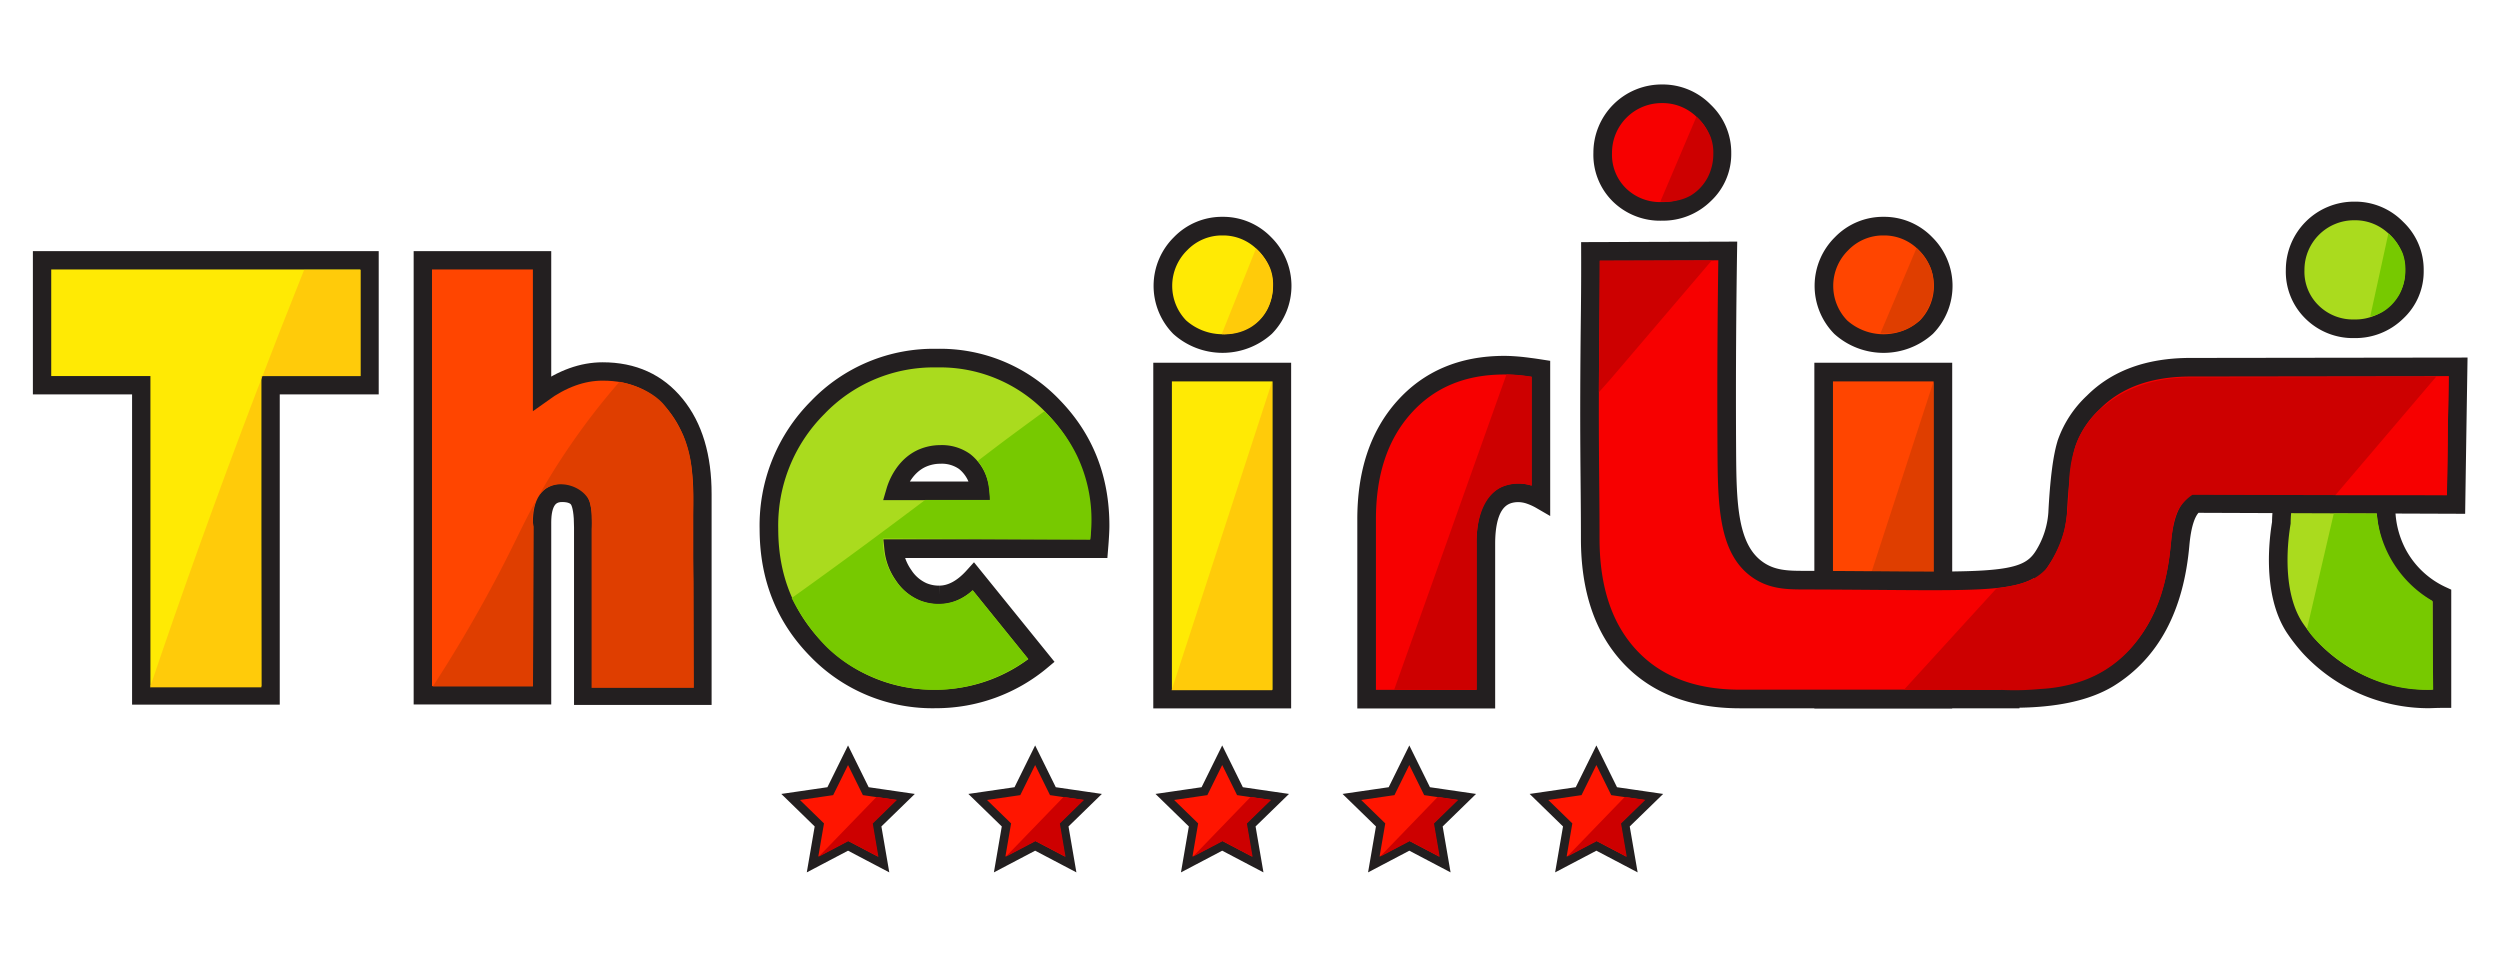 <svg id="Layer_1" data-name="Layer 1" xmlns="http://www.w3.org/2000/svg" viewBox="0 0 545.14 209.25"><defs><style>.cls-1,.cls-5{fill:#aadb1e;}.cls-1,.cls-14,.cls-2,.cls-4,.cls-6,.cls-7,.cls-8,.cls-9{stroke:#231f20;stroke-miterlimit:10;}.cls-1,.cls-2,.cls-4,.cls-7{stroke-width:4.06px;}.cls-2,.cls-9{fill:#ff4500;}.cls-3{fill:#df3e00;}.cls-13,.cls-4{fill:#f70000;}.cls-6{fill:none;stroke-width:3.16px;}.cls-7,.cls-8{fill:#ffea04;}.cls-8,.cls-9{stroke-width:4px;}.cls-10{fill:#ffcb0a;}.cls-11{fill:#77c900;}.cls-12{fill:#cd0000;}.cls-14{fill:#ff1500;stroke-width:1.89px;}</style></defs><path class="cls-1" d="M520.31,81.06H532q-.22,13.68-.44,27.36l-11.24.89A21.72,21.72,0,0,0,522.92,121a20.9,20.9,0,0,0,9.56,8.88v22.45c-1.35,0-2.34.07-3,.07a35.37,35.37,0,0,1-25.84-11.33,37.86,37.86,0,0,1-3.36-4.33c-5.11-8-3.24-20.18-2.82-22.74C497.58,93.94,520.31,81.06,520.31,81.06Z"/><path class="cls-1" d="M513.39,46a12.59,12.59,0,0,1,9.22,3.83A12.35,12.35,0,0,1,526.47,59a12,12,0,0,1-3.83,9,12.85,12.85,0,0,1-9.25,3.69A12.67,12.67,0,0,1,504.11,68a12.27,12.27,0,0,1-3.64-9.14A12.84,12.84,0,0,1,513.39,46Z"/><path class="cls-2" d="M423.66,81.13v71.31h-26V81.13ZM410.73,49.31a12.54,12.54,0,0,1,9.14,3.82,12.9,12.9,0,0,1,.21,18.2,14,14,0,0,1-18.71,0,12.9,12.9,0,0,1,.21-18.2A12.56,12.56,0,0,1,410.73,49.31Z"/><path class="cls-3" d="M421.61,83.23v67.31H399.7Q410.65,116.88,421.61,83.23Z"/><path class="cls-4" d="M535.54,110l-56.88-.21a4.44,4.44,0,0,0-.66.56c-1.37,1.41-2.23,4.18-2.61,8.33q-1.8,20.67-15.57,29.18-7.31,4.43-20.72,4.44h-.77v.12H379.44q-15.44,0-24.06-9.26t-8.62-25.72c0-14.4-.34-21.06,0-49.68.06-5.51.06-10,.05-12.94l29.94-.1c-.17,11.14-.31,25.87-.21,43.5.07,11.67.25,21.47,6.71,26,3.25,2.29,6.76,2.28,10.33,2.29,39.42.09,47.8,1.37,52-5.21a20.2,20.2,0,0,0,3.1-9.4q.56-10.95,2-15.38a22.24,22.24,0,0,1,5.8-8.79q7.56-7.58,20.92-7.65h0L536,80Q535.76,95,535.54,110Z"/><path class="cls-4" d="M362.4,20.45a12.63,12.63,0,0,1,9.22,3.83,12.36,12.36,0,0,1,3.86,9.11,12,12,0,0,1-3.83,9,12.86,12.86,0,0,1-9.25,3.7,12.68,12.68,0,0,1-9.28-3.59,12.26,12.26,0,0,1-3.64-9.14A12.85,12.85,0,0,1,362.4,20.45Z"/><rect class="cls-5" x="183.82" y="109.59" width="24.59" height="8.62"/><line class="cls-6" x1="193.26" y1="119.84" x2="240.26" y2="119.84"/><path class="cls-1" d="M194.87,119.64l2.65,0,2.66,0H239.6c.19-2.29.28-4,.28-5q0-15.45-10.25-26a34,34,0,0,0-25.35-10.55,35,35,0,0,0-26,10.8,36.33,36.33,0,0,0-10.61,26.47q0,15.73,10.5,26.39a35,35,0,0,0,25.94,10.65,35.79,35.79,0,0,0,23-8.36l-14.81-18.31q-3.61,4-7.51,4a9,9,0,0,1-3.59-.71,9.7,9.7,0,0,1-4.16-3.58A12.13,12.13,0,0,1,194.87,119.64Zm6.47-19.83a9.93,9.93,0,0,1,3.71-.72,8.59,8.59,0,0,1,5.28,1.54,9.11,9.11,0,0,1,3.41,6.4H195.29C195.52,106.24,197,101.58,201.34,99.81Z"/><path class="cls-7" d="M279.51,81.13v71.31h-26V81.13ZM266.58,49.31a12.54,12.54,0,0,1,9.14,3.82,12.9,12.9,0,0,1,.21,18.2,14,14,0,0,1-18.7,0,12.9,12.9,0,0,1,.21-18.2A12.54,12.54,0,0,1,266.58,49.31Z"/><path class="cls-4" d="M333.65,80.08c-.88-.12-1.7-.22-2.47-.29-1.17-.1-2.21-.16-3.13-.16q-13.69,0-21.9,9.19T298,113.46v39h26V118.61q0-11.14,7.09-11.15a8,8,0,0,1,2.61.48A13.74,13.74,0,0,1,336,109V80.42C335.16,80.29,334.39,80.17,333.65,80.08Z"/><line class="cls-6" x1="193.26" y1="119.32" x2="240.26" y2="119.32"/><path class="cls-8" d="M59,84v67.65H30.8V84H9.17V56.76H80.58V84Z"/><path class="cls-9" d="M118.2,56.76v29Q124.8,81,131.41,81q10,0,15.89,7.23t5.87,19.54v43.94h-26V115q0-4.45-.94-6c-.63-1-1.84-1.53-3.65-1.53q-4.38,0-4.38,6.46v37.69h-26V56.76Z"/><path class="cls-3" d="M135.08,83.25c1.62.32,6.49,1.46,9.5,4.76A28.3,28.3,0,0,1,148,93c.26.47.67,1.22,1.08,2.15a24.87,24.87,0,0,1,1.82,8.14,62.07,62.07,0,0,1,.26,6.86c-.09,3.63-.14,9,.06,16.66L151.3,150H129V115.39a23.31,23.31,0,0,0,0-2.62,11.7,11.7,0,0,0-.36-3.21c-.77-2.2-3.37-3.79-5.87-3.94a6.1,6.1,0,0,0-3.86,1,6.47,6.47,0,0,0-2.38,3.64,8.69,8.69,0,0,0-.15,4.58q-.07,17.42-.16,34.84l-21.84,0c3.51-5.4,8.71-13.78,14.36-24.55,3.93-7.51,5.15-10.6,8.29-16.24A152.46,152.46,0,0,1,135.08,83.25Z"/><path class="cls-10" d="M56.89,82q0,33.94.1,67.88H32.72q10.58-31.35,23-63.94,5.25-13.74,10.59-27.08h12.3q0,11.58,0,23.15Z"/><path class="cls-11" d="M237.72,117.66A31.16,31.16,0,0,0,238,114a32.47,32.47,0,0,0-3.11-14.55,33.49,33.49,0,0,0-6.18-8.79c-.39-.41-.72-.73-.95-1q-4.11,3-8.28,6.09-3.18,2.39-6.27,4.76a10.71,10.71,0,0,1,1.54,2.53,12.48,12.48,0,0,1,.87,3.25,18.29,18.29,0,0,1,.22,2.73l-14.11,0q-6.21,4.68-12.58,9.39-8.31,6.14-16.52,12a43.43,43.43,0,0,0,4.3,6.83,36,36,0,0,0,3.53,4.06,31.18,31.18,0,0,0,9.28,6.11,35.11,35.11,0,0,0,15.55,3,34.76,34.76,0,0,0,9.4-1.81,35.43,35.43,0,0,0,9.5-4.92l-12.11-15a10.64,10.64,0,0,1-4,2.45,11,11,0,0,1-7.44-.2,11.78,11.78,0,0,1-5.34-4.34,15,15,0,0,1-2.77-9.16Z"/><path class="cls-10" d="M277.39,83.2v67.3H255.48Q266.45,116.85,277.39,83.2Z"/><path class="cls-10" d="M273.88,54.19c.09.08.22.19.36.33a13.37,13.37,0,0,1,1.4,1.64A10.61,10.61,0,0,1,277,58.58a9.75,9.75,0,0,1,.6,3.64,11.43,11.43,0,0,1-1.27,5.31A10,10,0,0,1,274.47,70a9.65,9.65,0,0,1-1.9,1.46,10.49,10.49,0,0,1-2.73,1.1,11.65,11.65,0,0,1-3.44.32Q270.14,63.51,273.88,54.19Z"/><path class="cls-12" d="M369.92,25.45c.07.06.16.13.26.23l.1.09A12.94,12.94,0,0,1,373,29.83a9.87,9.87,0,0,1,.6,3.65,11.24,11.24,0,0,1-1.27,5.3,10.66,10.66,0,0,1-1.83,2.44,10.34,10.34,0,0,1-1.9,1.46,9.77,9.77,0,0,1-2.67,1,11.83,11.83,0,0,1-3.89.29Z"/><path class="cls-3" d="M417.91,54.1c.06.06.16.13.26.23l.1.09A13.16,13.16,0,0,1,421,58.48a10.09,10.09,0,0,1,.6,3.65,11.37,11.37,0,0,1-1.27,5.3,10.33,10.33,0,0,1-1.84,2.44,9.33,9.33,0,0,1-4.56,2.5,11.88,11.88,0,0,1-3.89.29Z"/><path class="cls-11" d="M520.8,50.88a2.94,2.94,0,0,1,.27.22l.1.1a13.06,13.06,0,0,1,2.74,4,10.09,10.09,0,0,1,.6,3.65,11.32,11.32,0,0,1-1.27,5.3,10.67,10.67,0,0,1-1.84,2.44,9.69,9.69,0,0,1-1.9,1.46,9.49,9.49,0,0,1-2.67,1Q518.82,60,520.8,50.88Z"/><path class="cls-11" d="M518.26,112a24.6,24.6,0,0,0,12.1,19l.21,19.39a30.61,30.61,0,0,1-4.07-.08,31.61,31.61,0,0,1-7.15-1.45,33.33,33.33,0,0,1-7.05-3.35,36.51,36.51,0,0,1-8-6.69c-.18-.21-.35-.43-.53-.67s-.51-.71-.72-1L508.89,112Z"/><path class="cls-12" d="M328.5,81.66c-.38,1-11.54,32.38-11.91,33.44S304.42,149.23,304,150.41H322v-31.8a15.36,15.36,0,0,1,.06-2.56c.17-1.56.82-7.49,5.21-9.75a9.4,9.4,0,0,1,6.73-.41V82.15c-.93-.16-1.95-.3-3.05-.39C330.05,81.69,329.25,81.66,328.5,81.66Z"/><path class="cls-12" d="M533.94,82.05q-.2,13-.37,25.91l-24.32,0-31.17-.07a9.84,9.84,0,0,0-2,1.77c-2.41,2.79-2.31,6-2.89,10.61a50.33,50.33,0,0,1-1.82,9.05,33,33,0,0,1-5.84,11,25.38,25.38,0,0,1-12.22,8.41,33.43,33.43,0,0,1-8.3,1.5,59.43,59.43,0,0,1-8.3.22H415.13l20.22-22.15c.8-.09,1.92-.26,3.26-.55a17.84,17.84,0,0,0,3.59-1,10.69,10.69,0,0,0,3.95-2.7,14.86,14.86,0,0,0,1.66-2.63,25.7,25.7,0,0,0,2.36-6,44.67,44.67,0,0,0,.91-7.82c.23-3.45.08-3.46.32-5.14a24.58,24.58,0,0,1,1.82-6.86,20,20,0,0,1,6-7.39c6.95-5.69,15.69-5.92,18.43-5.9q26.82-.06,53.64-.12Z"/><path class="cls-13" d="M533.94,82.05q-.2,13-.37,25.91l-24.32,0,22-25.85Z"/><path class="cls-12" d="M348.84,56.86l12.16,0,12.2,0-22.09,25.9-2.47,2.78Q348.75,71.17,348.84,56.86Z"/><polygon class="cls-14" points="184.92 164.68 188.79 172.52 197.45 173.78 191.18 179.88 192.66 188.5 184.92 184.43 177.18 188.5 178.66 179.88 172.4 173.78 181.05 172.52 184.92 164.68"/><path class="cls-12" d="M191.12,173.78l4.47.64-5.28,5.15,1.24,7.27L185,183.41l-6.52,3.43Z"/><polygon class="cls-14" points="225.72 164.68 229.59 172.52 238.24 173.78 231.98 179.88 233.46 188.5 225.72 184.43 217.98 188.5 219.46 179.88 213.19 173.78 221.85 172.52 225.72 164.68"/><path class="cls-12" d="M231.91,173.78l4.47.64-5.28,5.15,1.25,7.27-6.53-3.43-6.53,3.43Z"/><polygon class="cls-14" points="266.51 164.68 270.38 172.52 279.04 173.78 272.77 179.88 274.25 188.5 266.51 184.43 258.77 188.5 260.25 179.88 253.99 173.78 262.64 172.52 266.51 164.68"/><path class="cls-12" d="M272.7,173.78l4.48.64q-2.64,2.58-5.29,5.15l1.25,7.27-6.53-3.43-6.53,3.43Z"/><polygon class="cls-14" points="307.31 164.68 311.18 172.52 319.83 173.78 313.57 179.88 315.05 188.5 307.31 184.43 299.57 188.5 301.05 179.88 294.78 173.78 303.44 172.52 307.31 164.68"/><path class="cls-12" d="M313.5,173.78l4.47.64-5.28,5.15,1.25,7.27-6.53-3.43-6.53,3.43Z"/><polygon class="cls-14" points="348.1 164.68 351.97 172.52 360.63 173.78 354.36 179.88 355.84 188.5 348.1 184.43 340.36 188.5 341.84 179.88 335.58 173.78 344.23 172.52 348.1 164.68"/><path class="cls-12" d="M354.29,173.78l4.48.64-5.29,5.15,1.25,7.27-6.53-3.43-6.53,3.43Z"/></svg>